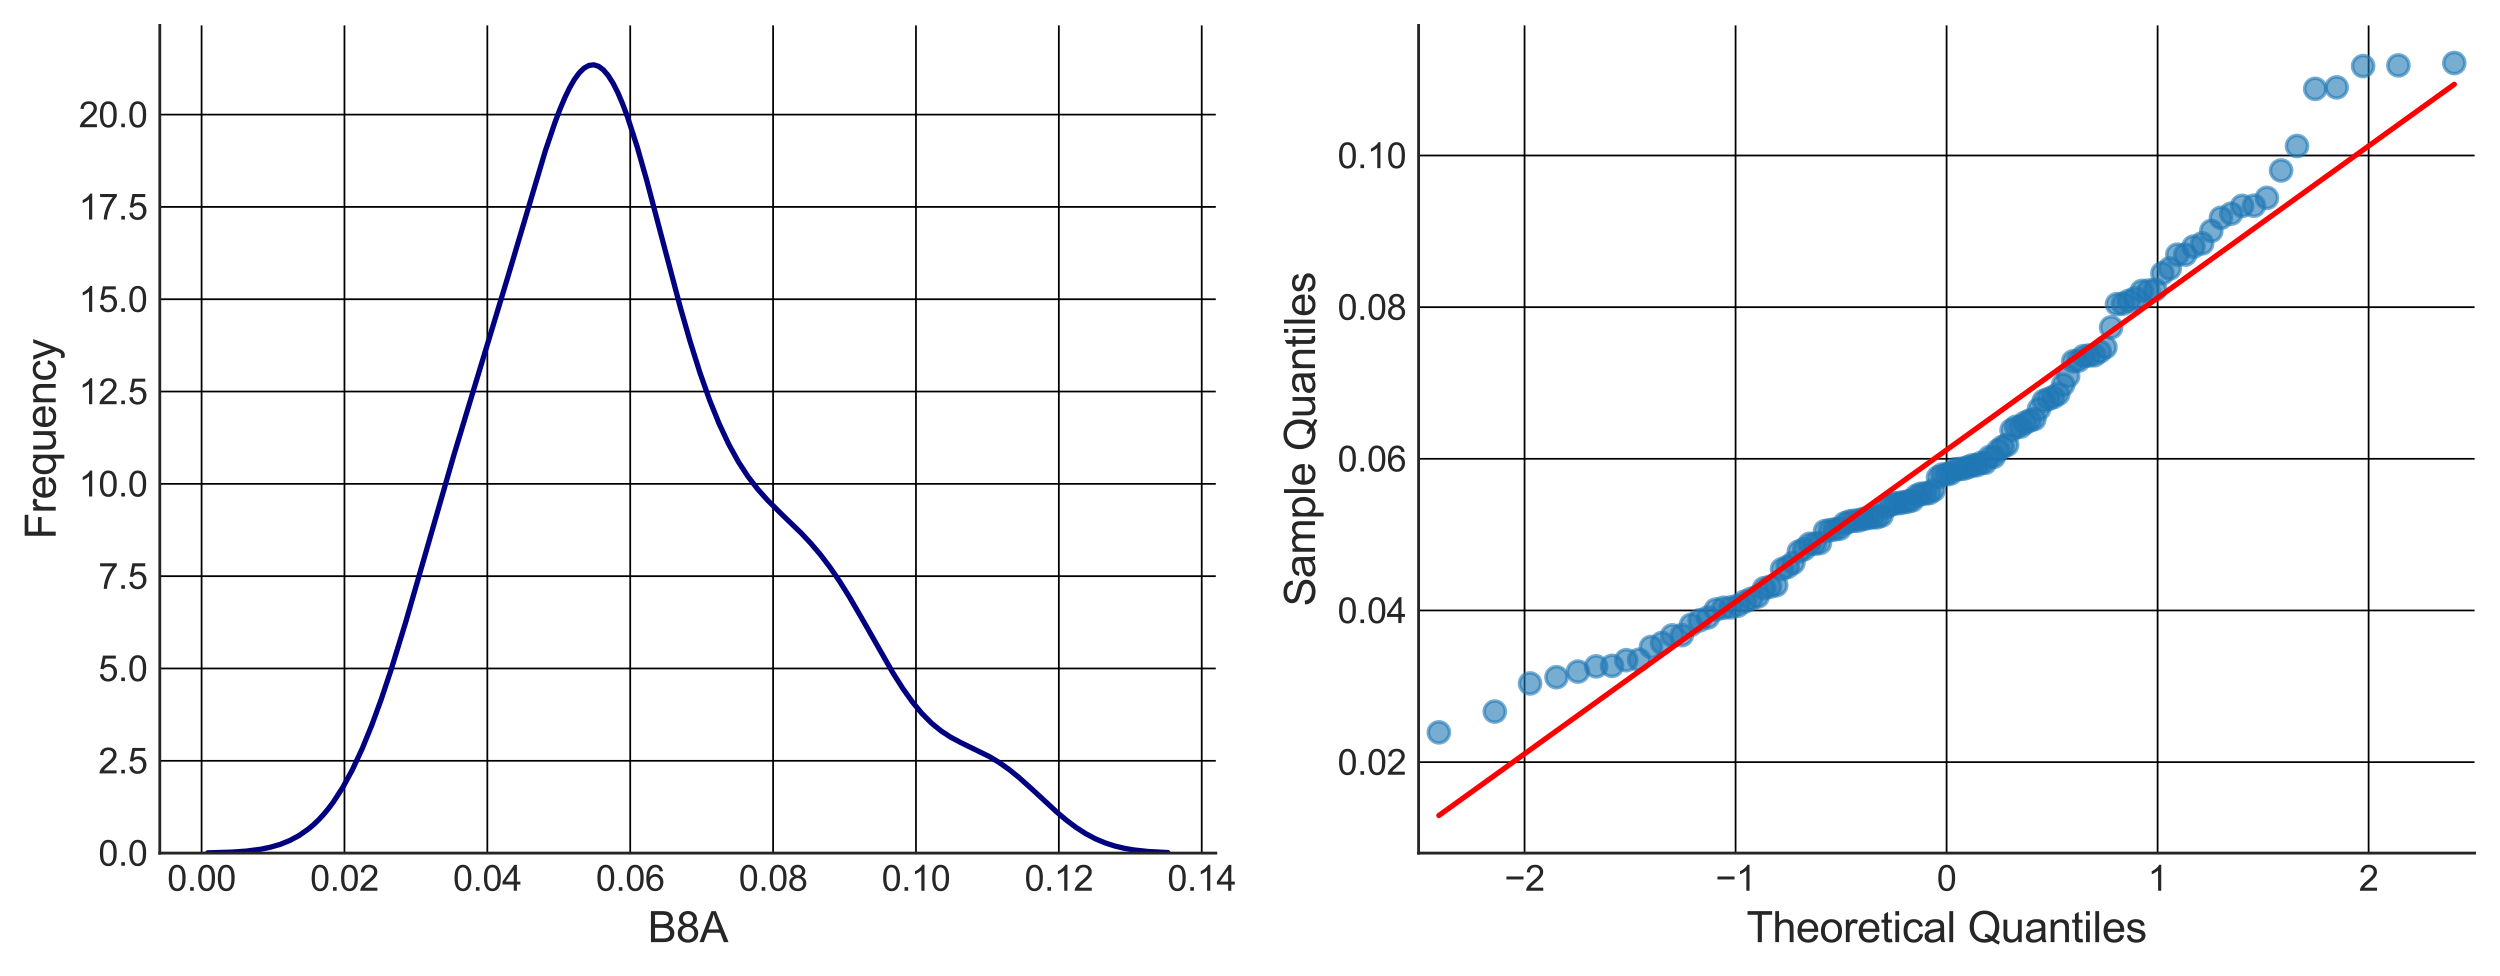 <?xml version="1.0" encoding="utf-8" standalone="no"?>
<!DOCTYPE svg PUBLIC "-//W3C//DTD SVG 1.1//EN"
  "http://www.w3.org/Graphics/SVG/1.1/DTD/svg11.dtd">
<svg xmlns:xlink="http://www.w3.org/1999/xlink" width="708.411pt" height="276.56pt" viewBox="0 0 708.411 276.56" xmlns="http://www.w3.org/2000/svg" version="1.1">
 <defs>
  <style type="text/css">*{stroke-linejoin: round; stroke-linecap: butt}</style>
 </defs>
 <g id="figure_1">
  <g id="patch_1">
   <path d="M -0 276.56 
L 708.411 276.56 
L 708.411 0 
L -0 0 
L -0 276.56 
z
" style="fill: none"/>
  </g>
  <g id="axes_1">
   <g id="patch_2">
    <path d="M 45.276 241.74 
L 344.512 241.74 
L 344.512 7.2 
L 45.276 7.2 
L 45.276 241.74 
z
" style="fill: none"/>
   </g>
   <g id="matplotlib.axis_1">
    <g id="xtick_1">
     <g id="line2d_1">
      <path d="M 57.121 241.74 
L 57.121 7.2 
" clip-path="url(#pdad38a37c0)" style="fill: none; stroke: #000000; stroke-width: 0.5; stroke-linecap: round"/>
     </g>
     <g id="line2d_2"/>
     <g id="text_1">
      <!-- 0.00 -->
      <g style="fill: #262626" transform="translate(47.39 252.398) scale(0.1 -0.1)">
       <defs>
        <path id="ArialMT-30" d="M 266 2259 
Q 266 3072 433 3567 
Q 600 4063 929 4331 
Q 1259 4600 1759 4600 
Q 2128 4600 2406 4451 
Q 2684 4303 2865 4023 
Q 3047 3744 3150 3342 
Q 3253 2941 3253 2259 
Q 3253 1453 3087 958 
Q 2922 463 2592 192 
Q 2263 -78 1759 -78 
Q 1097 -78 719 397 
Q 266 969 266 2259 
z
M 844 2259 
Q 844 1131 1108 757 
Q 1372 384 1759 384 
Q 2147 384 2411 759 
Q 2675 1134 2675 2259 
Q 2675 3391 2411 3762 
Q 2147 4134 1753 4134 
Q 1366 4134 1134 3806 
Q 844 3388 844 2259 
z
" transform="scale(0.016)"/>
        <path id="ArialMT-2e" d="M 581 0 
L 581 641 
L 1222 641 
L 1222 0 
L 581 0 
z
" transform="scale(0.016)"/>
       </defs>
       <use xlink:href="#ArialMT-30"/>
       <use xlink:href="#ArialMT-2e" transform="translate(55.615 0)"/>
       <use xlink:href="#ArialMT-30" transform="translate(83.398 0)"/>
       <use xlink:href="#ArialMT-30" transform="translate(139.014 0)"/>
      </g>
     </g>
    </g>
    <g id="xtick_2">
     <g id="line2d_3">
      <path d="M 97.607 241.74 
L 97.607 7.2 
" clip-path="url(#pdad38a37c0)" style="fill: none; stroke: #000000; stroke-width: 0.5; stroke-linecap: round"/>
     </g>
     <g id="line2d_4"/>
     <g id="text_2">
      <!-- 0.02 -->
      <g style="fill: #262626" transform="translate(87.877 252.398) scale(0.1 -0.1)">
       <defs>
        <path id="ArialMT-32" d="M 3222 541 
L 3222 0 
L 194 0 
Q 188 203 259 391 
Q 375 700 629 1000 
Q 884 1300 1366 1694 
Q 2113 2306 2375 2664 
Q 2638 3022 2638 3341 
Q 2638 3675 2398 3904 
Q 2159 4134 1775 4134 
Q 1369 4134 1125 3890 
Q 881 3647 878 3216 
L 300 3275 
Q 359 3922 746 4261 
Q 1134 4600 1788 4600 
Q 2447 4600 2831 4234 
Q 3216 3869 3216 3328 
Q 3216 3053 3103 2787 
Q 2991 2522 2730 2228 
Q 2469 1934 1863 1422 
Q 1356 997 1212 845 
Q 1069 694 975 541 
L 3222 541 
z
" transform="scale(0.016)"/>
       </defs>
       <use xlink:href="#ArialMT-30"/>
       <use xlink:href="#ArialMT-2e" transform="translate(55.615 0)"/>
       <use xlink:href="#ArialMT-30" transform="translate(83.398 0)"/>
       <use xlink:href="#ArialMT-32" transform="translate(139.014 0)"/>
      </g>
     </g>
    </g>
    <g id="xtick_3">
     <g id="line2d_5">
      <path d="M 138.094 241.74 
L 138.094 7.2 
" clip-path="url(#pdad38a37c0)" style="fill: none; stroke: #000000; stroke-width: 0.5; stroke-linecap: round"/>
     </g>
     <g id="line2d_6"/>
     <g id="text_3">
      <!-- 0.04 -->
      <g style="fill: #262626" transform="translate(128.363 252.398) scale(0.1 -0.1)">
       <defs>
        <path id="ArialMT-34" d="M 2069 0 
L 2069 1097 
L 81 1097 
L 81 1613 
L 2172 4581 
L 2631 4581 
L 2631 1613 
L 3250 1613 
L 3250 1097 
L 2631 1097 
L 2631 0 
L 2069 0 
z
M 2069 1613 
L 2069 3678 
L 634 1613 
L 2069 1613 
z
" transform="scale(0.016)"/>
       </defs>
       <use xlink:href="#ArialMT-30"/>
       <use xlink:href="#ArialMT-2e" transform="translate(55.615 0)"/>
       <use xlink:href="#ArialMT-30" transform="translate(83.398 0)"/>
       <use xlink:href="#ArialMT-34" transform="translate(139.014 0)"/>
      </g>
     </g>
    </g>
    <g id="xtick_4">
     <g id="line2d_7">
      <path d="M 178.581 241.74 
L 178.581 7.2 
" clip-path="url(#pdad38a37c0)" style="fill: none; stroke: #000000; stroke-width: 0.5; stroke-linecap: round"/>
     </g>
     <g id="line2d_8"/>
     <g id="text_4">
      <!-- 0.06 -->
      <g style="fill: #262626" transform="translate(168.85 252.398) scale(0.1 -0.1)">
       <defs>
        <path id="ArialMT-36" d="M 3184 3459 
L 2625 3416 
Q 2550 3747 2413 3897 
Q 2184 4138 1850 4138 
Q 1581 4138 1378 3988 
Q 1113 3794 959 3422 
Q 806 3050 800 2363 
Q 1003 2672 1297 2822 
Q 1591 2972 1913 2972 
Q 2475 2972 2870 2558 
Q 3266 2144 3266 1488 
Q 3266 1056 3080 686 
Q 2894 316 2569 119 
Q 2244 -78 1831 -78 
Q 1128 -78 684 439 
Q 241 956 241 2144 
Q 241 3472 731 4075 
Q 1159 4600 1884 4600 
Q 2425 4600 2770 4297 
Q 3116 3994 3184 3459 
z
M 888 1484 
Q 888 1194 1011 928 
Q 1134 663 1356 523 
Q 1578 384 1822 384 
Q 2178 384 2434 671 
Q 2691 959 2691 1453 
Q 2691 1928 2437 2201 
Q 2184 2475 1800 2475 
Q 1419 2475 1153 2201 
Q 888 1928 888 1484 
z
" transform="scale(0.016)"/>
       </defs>
       <use xlink:href="#ArialMT-30"/>
       <use xlink:href="#ArialMT-2e" transform="translate(55.615 0)"/>
       <use xlink:href="#ArialMT-30" transform="translate(83.398 0)"/>
       <use xlink:href="#ArialMT-36" transform="translate(139.014 0)"/>
      </g>
     </g>
    </g>
    <g id="xtick_5">
     <g id="line2d_9">
      <path d="M 219.067 241.74 
L 219.067 7.2 
" clip-path="url(#pdad38a37c0)" style="fill: none; stroke: #000000; stroke-width: 0.5; stroke-linecap: round"/>
     </g>
     <g id="line2d_10"/>
     <g id="text_5">
      <!-- 0.08 -->
      <g style="fill: #262626" transform="translate(209.337 252.398) scale(0.1 -0.1)">
       <defs>
        <path id="ArialMT-38" d="M 1131 2484 
Q 781 2613 612 2850 
Q 444 3088 444 3419 
Q 444 3919 803 4259 
Q 1163 4600 1759 4600 
Q 2359 4600 2725 4251 
Q 3091 3903 3091 3403 
Q 3091 3084 2923 2848 
Q 2756 2613 2416 2484 
Q 2838 2347 3058 2040 
Q 3278 1734 3278 1309 
Q 3278 722 2862 322 
Q 2447 -78 1769 -78 
Q 1091 -78 675 323 
Q 259 725 259 1325 
Q 259 1772 486 2073 
Q 713 2375 1131 2484 
z
M 1019 3438 
Q 1019 3113 1228 2906 
Q 1438 2700 1772 2700 
Q 2097 2700 2305 2904 
Q 2513 3109 2513 3406 
Q 2513 3716 2298 3927 
Q 2084 4138 1766 4138 
Q 1444 4138 1231 3931 
Q 1019 3725 1019 3438 
z
M 838 1322 
Q 838 1081 952 856 
Q 1066 631 1291 507 
Q 1516 384 1775 384 
Q 2178 384 2440 643 
Q 2703 903 2703 1303 
Q 2703 1709 2433 1975 
Q 2163 2241 1756 2241 
Q 1359 2241 1098 1978 
Q 838 1716 838 1322 
z
" transform="scale(0.016)"/>
       </defs>
       <use xlink:href="#ArialMT-30"/>
       <use xlink:href="#ArialMT-2e" transform="translate(55.615 0)"/>
       <use xlink:href="#ArialMT-30" transform="translate(83.398 0)"/>
       <use xlink:href="#ArialMT-38" transform="translate(139.014 0)"/>
      </g>
     </g>
    </g>
    <g id="xtick_6">
     <g id="line2d_11">
      <path d="M 259.554 241.74 
L 259.554 7.2 
" clip-path="url(#pdad38a37c0)" style="fill: none; stroke: #000000; stroke-width: 0.5; stroke-linecap: round"/>
     </g>
     <g id="line2d_12"/>
     <g id="text_6">
      <!-- 0.10 -->
      <g style="fill: #262626" transform="translate(249.823 252.398) scale(0.1 -0.1)">
       <defs>
        <path id="ArialMT-31" d="M 2384 0 
L 1822 0 
L 1822 3584 
Q 1619 3391 1289 3197 
Q 959 3003 697 2906 
L 697 3450 
Q 1169 3672 1522 3987 
Q 1875 4303 2022 4600 
L 2384 4600 
L 2384 0 
z
" transform="scale(0.016)"/>
       </defs>
       <use xlink:href="#ArialMT-30"/>
       <use xlink:href="#ArialMT-2e" transform="translate(55.615 0)"/>
       <use xlink:href="#ArialMT-31" transform="translate(83.398 0)"/>
       <use xlink:href="#ArialMT-30" transform="translate(139.014 0)"/>
      </g>
     </g>
    </g>
    <g id="xtick_7">
     <g id="line2d_13">
      <path d="M 300.04 241.74 
L 300.04 7.2 
" clip-path="url(#pdad38a37c0)" style="fill: none; stroke: #000000; stroke-width: 0.5; stroke-linecap: round"/>
     </g>
     <g id="line2d_14"/>
     <g id="text_7">
      <!-- 0.12 -->
      <g style="fill: #262626" transform="translate(290.31 252.398) scale(0.1 -0.1)">
       <use xlink:href="#ArialMT-30"/>
       <use xlink:href="#ArialMT-2e" transform="translate(55.615 0)"/>
       <use xlink:href="#ArialMT-31" transform="translate(83.398 0)"/>
       <use xlink:href="#ArialMT-32" transform="translate(139.014 0)"/>
      </g>
     </g>
    </g>
    <g id="xtick_8">
     <g id="line2d_15">
      <path d="M 340.527 241.74 
L 340.527 7.2 
" clip-path="url(#pdad38a37c0)" style="fill: none; stroke: #000000; stroke-width: 0.5; stroke-linecap: round"/>
     </g>
     <g id="line2d_16"/>
     <g id="text_8">
      <!-- 0.14 -->
      <g style="fill: #262626" transform="translate(330.797 252.398) scale(0.1 -0.1)">
       <use xlink:href="#ArialMT-30"/>
       <use xlink:href="#ArialMT-2e" transform="translate(55.615 0)"/>
       <use xlink:href="#ArialMT-31" transform="translate(83.398 0)"/>
       <use xlink:href="#ArialMT-34" transform="translate(139.014 0)"/>
      </g>
     </g>
    </g>
    <g id="text_9">
     <!-- B8A -->
     <g style="fill: #262626" transform="translate(183.553 266.975) scale(0.12 -0.12)">
      <defs>
       <path id="ArialMT-42" d="M 469 0 
L 469 4581 
L 2188 4581 
Q 2713 4581 3030 4442 
Q 3347 4303 3526 4014 
Q 3706 3725 3706 3409 
Q 3706 3116 3547 2856 
Q 3388 2597 3066 2438 
Q 3481 2316 3704 2022 
Q 3928 1728 3928 1328 
Q 3928 1006 3792 729 
Q 3656 453 3456 303 
Q 3256 153 2954 76 
Q 2653 0 2216 0 
L 469 0 
z
M 1075 2656 
L 2066 2656 
Q 2469 2656 2644 2709 
Q 2875 2778 2992 2937 
Q 3109 3097 3109 3338 
Q 3109 3566 3000 3739 
Q 2891 3913 2687 3977 
Q 2484 4041 1991 4041 
L 1075 4041 
L 1075 2656 
z
M 1075 541 
L 2216 541 
Q 2509 541 2628 563 
Q 2838 600 2978 687 
Q 3119 775 3209 942 
Q 3300 1109 3300 1328 
Q 3300 1584 3169 1773 
Q 3038 1963 2805 2039 
Q 2572 2116 2134 2116 
L 1075 2116 
L 1075 541 
z
" transform="scale(0.016)"/>
       <path id="ArialMT-41" d="M -9 0 
L 1750 4581 
L 2403 4581 
L 4278 0 
L 3588 0 
L 3053 1388 
L 1138 1388 
L 634 0 
L -9 0 
z
M 1313 1881 
L 2866 1881 
L 2388 3150 
Q 2169 3728 2063 4100 
Q 1975 3659 1816 3225 
L 1313 1881 
z
" transform="scale(0.016)"/>
      </defs>
      <use xlink:href="#ArialMT-42"/>
      <use xlink:href="#ArialMT-38" transform="translate(66.699 0)"/>
      <use xlink:href="#ArialMT-41" transform="translate(122.314 0)"/>
     </g>
    </g>
   </g>
   <g id="matplotlib.axis_2">
    <g id="ytick_1">
     <g id="line2d_17">
      <path d="M 45.276 241.74 
L 344.512 241.74 
" clip-path="url(#pdad38a37c0)" style="fill: none; stroke: #000000; stroke-width: 0.5; stroke-linecap: round"/>
     </g>
     <g id="line2d_18"/>
     <g id="text_10">
      <!-- 0.0 -->
      <g style="fill: #262626" transform="translate(27.876 245.319) scale(0.1 -0.1)">
       <use xlink:href="#ArialMT-30"/>
       <use xlink:href="#ArialMT-2e" transform="translate(55.615 0)"/>
       <use xlink:href="#ArialMT-30" transform="translate(83.398 0)"/>
      </g>
     </g>
    </g>
    <g id="ytick_2">
     <g id="line2d_19">
      <path d="M 45.276 215.582 
L 344.512 215.582 
" clip-path="url(#pdad38a37c0)" style="fill: none; stroke: #000000; stroke-width: 0.5; stroke-linecap: round"/>
     </g>
     <g id="line2d_20"/>
     <g id="text_11">
      <!-- 2.5 -->
      <g style="fill: #262626" transform="translate(27.876 219.161) scale(0.1 -0.1)">
       <defs>
        <path id="ArialMT-35" d="M 266 1200 
L 856 1250 
Q 922 819 1161 601 
Q 1400 384 1738 384 
Q 2144 384 2425 690 
Q 2706 997 2706 1503 
Q 2706 1984 2436 2262 
Q 2166 2541 1728 2541 
Q 1456 2541 1237 2417 
Q 1019 2294 894 2097 
L 366 2166 
L 809 4519 
L 3088 4519 
L 3088 3981 
L 1259 3981 
L 1013 2750 
Q 1425 3038 1878 3038 
Q 2478 3038 2890 2622 
Q 3303 2206 3303 1553 
Q 3303 931 2941 478 
Q 2500 -78 1738 -78 
Q 1113 -78 717 272 
Q 322 622 266 1200 
z
" transform="scale(0.016)"/>
       </defs>
       <use xlink:href="#ArialMT-32"/>
       <use xlink:href="#ArialMT-2e" transform="translate(55.615 0)"/>
       <use xlink:href="#ArialMT-35" transform="translate(83.398 0)"/>
      </g>
     </g>
    </g>
    <g id="ytick_3">
     <g id="line2d_21">
      <path d="M 45.276 189.424 
L 344.512 189.424 
" clip-path="url(#pdad38a37c0)" style="fill: none; stroke: #000000; stroke-width: 0.5; stroke-linecap: round"/>
     </g>
     <g id="line2d_22"/>
     <g id="text_12">
      <!-- 5.0 -->
      <g style="fill: #262626" transform="translate(27.876 193.002) scale(0.1 -0.1)">
       <use xlink:href="#ArialMT-35"/>
       <use xlink:href="#ArialMT-2e" transform="translate(55.615 0)"/>
       <use xlink:href="#ArialMT-30" transform="translate(83.398 0)"/>
      </g>
     </g>
    </g>
    <g id="ytick_4">
     <g id="line2d_23">
      <path d="M 45.276 163.265 
L 344.512 163.265 
" clip-path="url(#pdad38a37c0)" style="fill: none; stroke: #000000; stroke-width: 0.5; stroke-linecap: round"/>
     </g>
     <g id="line2d_24"/>
     <g id="text_13">
      <!-- 7.5 -->
      <g style="fill: #262626" transform="translate(27.876 166.844) scale(0.1 -0.1)">
       <defs>
        <path id="ArialMT-37" d="M 303 3981 
L 303 4522 
L 3269 4522 
L 3269 4084 
Q 2831 3619 2401 2847 
Q 1972 2075 1738 1259 
Q 1569 684 1522 0 
L 944 0 
Q 953 541 1156 1306 
Q 1359 2072 1739 2783 
Q 2119 3494 2547 3981 
L 303 3981 
z
" transform="scale(0.016)"/>
       </defs>
       <use xlink:href="#ArialMT-37"/>
       <use xlink:href="#ArialMT-2e" transform="translate(55.615 0)"/>
       <use xlink:href="#ArialMT-35" transform="translate(83.398 0)"/>
      </g>
     </g>
    </g>
    <g id="ytick_5">
     <g id="line2d_25">
      <path d="M 45.276 137.107 
L 344.512 137.107 
" clip-path="url(#pdad38a37c0)" style="fill: none; stroke: #000000; stroke-width: 0.5; stroke-linecap: round"/>
     </g>
     <g id="line2d_26"/>
     <g id="text_14">
      <!-- 10.0 -->
      <g style="fill: #262626" transform="translate(22.315 140.686) scale(0.1 -0.1)">
       <use xlink:href="#ArialMT-31"/>
       <use xlink:href="#ArialMT-30" transform="translate(55.615 0)"/>
       <use xlink:href="#ArialMT-2e" transform="translate(111.23 0)"/>
       <use xlink:href="#ArialMT-30" transform="translate(139.014 0)"/>
      </g>
     </g>
    </g>
    <g id="ytick_6">
     <g id="line2d_27">
      <path d="M 45.276 110.949 
L 344.512 110.949 
" clip-path="url(#pdad38a37c0)" style="fill: none; stroke: #000000; stroke-width: 0.5; stroke-linecap: round"/>
     </g>
     <g id="line2d_28"/>
     <g id="text_15">
      <!-- 12.5 -->
      <g style="fill: #262626" transform="translate(22.315 114.528) scale(0.1 -0.1)">
       <use xlink:href="#ArialMT-31"/>
       <use xlink:href="#ArialMT-32" transform="translate(55.615 0)"/>
       <use xlink:href="#ArialMT-2e" transform="translate(111.23 0)"/>
       <use xlink:href="#ArialMT-35" transform="translate(139.014 0)"/>
      </g>
     </g>
    </g>
    <g id="ytick_7">
     <g id="line2d_29">
      <path d="M 45.276 84.791 
L 344.512 84.791 
" clip-path="url(#pdad38a37c0)" style="fill: none; stroke: #000000; stroke-width: 0.5; stroke-linecap: round"/>
     </g>
     <g id="line2d_30"/>
     <g id="text_16">
      <!-- 15.0 -->
      <g style="fill: #262626" transform="translate(22.315 88.37) scale(0.1 -0.1)">
       <use xlink:href="#ArialMT-31"/>
       <use xlink:href="#ArialMT-35" transform="translate(55.615 0)"/>
       <use xlink:href="#ArialMT-2e" transform="translate(111.23 0)"/>
       <use xlink:href="#ArialMT-30" transform="translate(139.014 0)"/>
      </g>
     </g>
    </g>
    <g id="ytick_8">
     <g id="line2d_31">
      <path d="M 45.276 58.632 
L 344.512 58.632 
" clip-path="url(#pdad38a37c0)" style="fill: none; stroke: #000000; stroke-width: 0.5; stroke-linecap: round"/>
     </g>
     <g id="line2d_32"/>
     <g id="text_17">
      <!-- 17.5 -->
      <g style="fill: #262626" transform="translate(22.315 62.211) scale(0.1 -0.1)">
       <use xlink:href="#ArialMT-31"/>
       <use xlink:href="#ArialMT-37" transform="translate(55.615 0)"/>
       <use xlink:href="#ArialMT-2e" transform="translate(111.23 0)"/>
       <use xlink:href="#ArialMT-35" transform="translate(139.014 0)"/>
      </g>
     </g>
    </g>
    <g id="ytick_9">
     <g id="line2d_33">
      <path d="M 45.276 32.474 
L 344.512 32.474 
" clip-path="url(#pdad38a37c0)" style="fill: none; stroke: #000000; stroke-width: 0.5; stroke-linecap: round"/>
     </g>
     <g id="line2d_34"/>
     <g id="text_18">
      <!-- 20.0 -->
      <g style="fill: #262626" transform="translate(22.315 36.053) scale(0.1 -0.1)">
       <use xlink:href="#ArialMT-32"/>
       <use xlink:href="#ArialMT-30" transform="translate(55.615 0)"/>
       <use xlink:href="#ArialMT-2e" transform="translate(111.23 0)"/>
       <use xlink:href="#ArialMT-30" transform="translate(139.014 0)"/>
      </g>
     </g>
    </g>
    <g id="text_19">
     <!-- Frequency -->
     <g style="fill: #262626" transform="translate(15.789 152.815) rotate(-90) scale(0.12 -0.12)">
      <defs>
       <path id="ArialMT-46" d="M 525 0 
L 525 4581 
L 3616 4581 
L 3616 4041 
L 1131 4041 
L 1131 2622 
L 3281 2622 
L 3281 2081 
L 1131 2081 
L 1131 0 
L 525 0 
z
" transform="scale(0.016)"/>
       <path id="ArialMT-72" d="M 416 0 
L 416 3319 
L 922 3319 
L 922 2816 
Q 1116 3169 1280 3281 
Q 1444 3394 1641 3394 
Q 1925 3394 2219 3213 
L 2025 2691 
Q 1819 2813 1613 2813 
Q 1428 2813 1281 2702 
Q 1134 2591 1072 2394 
Q 978 2094 978 1738 
L 978 0 
L 416 0 
z
" transform="scale(0.016)"/>
       <path id="ArialMT-65" d="M 2694 1069 
L 3275 997 
Q 3138 488 2766 206 
Q 2394 -75 1816 -75 
Q 1088 -75 661 373 
Q 234 822 234 1631 
Q 234 2469 665 2931 
Q 1097 3394 1784 3394 
Q 2450 3394 2872 2941 
Q 3294 2488 3294 1666 
Q 3294 1616 3291 1516 
L 816 1516 
Q 847 969 1125 678 
Q 1403 388 1819 388 
Q 2128 388 2347 550 
Q 2566 713 2694 1069 
z
M 847 1978 
L 2700 1978 
Q 2663 2397 2488 2606 
Q 2219 2931 1791 2931 
Q 1403 2931 1139 2672 
Q 875 2413 847 1978 
z
" transform="scale(0.016)"/>
       <path id="ArialMT-71" d="M 2538 -1272 
L 2538 353 
Q 2406 169 2170 47 
Q 1934 -75 1669 -75 
Q 1078 -75 651 397 
Q 225 869 225 1691 
Q 225 2191 398 2587 
Q 572 2984 901 3189 
Q 1231 3394 1625 3394 
Q 2241 3394 2594 2875 
L 2594 3319 
L 3100 3319 
L 3100 -1272 
L 2538 -1272 
z
M 803 1669 
Q 803 1028 1072 708 
Q 1341 388 1716 388 
Q 2075 388 2334 692 
Q 2594 997 2594 1619 
Q 2594 2281 2320 2615 
Q 2047 2950 1678 2950 
Q 1313 2950 1058 2639 
Q 803 2328 803 1669 
z
" transform="scale(0.016)"/>
       <path id="ArialMT-75" d="M 2597 0 
L 2597 488 
Q 2209 -75 1544 -75 
Q 1250 -75 995 37 
Q 741 150 617 320 
Q 494 491 444 738 
Q 409 903 409 1263 
L 409 3319 
L 972 3319 
L 972 1478 
Q 972 1038 1006 884 
Q 1059 663 1231 536 
Q 1403 409 1656 409 
Q 1909 409 2131 539 
Q 2353 669 2445 892 
Q 2538 1116 2538 1541 
L 2538 3319 
L 3100 3319 
L 3100 0 
L 2597 0 
z
" transform="scale(0.016)"/>
       <path id="ArialMT-6e" d="M 422 0 
L 422 3319 
L 928 3319 
L 928 2847 
Q 1294 3394 1984 3394 
Q 2284 3394 2536 3286 
Q 2788 3178 2913 3003 
Q 3038 2828 3088 2588 
Q 3119 2431 3119 2041 
L 3119 0 
L 2556 0 
L 2556 2019 
Q 2556 2363 2490 2533 
Q 2425 2703 2258 2804 
Q 2091 2906 1866 2906 
Q 1506 2906 1245 2678 
Q 984 2450 984 1813 
L 984 0 
L 422 0 
z
" transform="scale(0.016)"/>
       <path id="ArialMT-63" d="M 2588 1216 
L 3141 1144 
Q 3050 572 2676 248 
Q 2303 -75 1759 -75 
Q 1078 -75 664 370 
Q 250 816 250 1647 
Q 250 2184 428 2587 
Q 606 2991 970 3192 
Q 1334 3394 1763 3394 
Q 2303 3394 2647 3120 
Q 2991 2847 3088 2344 
L 2541 2259 
Q 2463 2594 2264 2762 
Q 2066 2931 1784 2931 
Q 1359 2931 1093 2626 
Q 828 2322 828 1663 
Q 828 994 1084 691 
Q 1341 388 1753 388 
Q 2084 388 2306 591 
Q 2528 794 2588 1216 
z
" transform="scale(0.016)"/>
       <path id="ArialMT-79" d="M 397 -1278 
L 334 -750 
Q 519 -800 656 -800 
Q 844 -800 956 -737 
Q 1069 -675 1141 -563 
Q 1194 -478 1313 -144 
Q 1328 -97 1363 -6 
L 103 3319 
L 709 3319 
L 1400 1397 
Q 1534 1031 1641 628 
Q 1738 1016 1872 1384 
L 2581 3319 
L 3144 3319 
L 1881 -56 
Q 1678 -603 1566 -809 
Q 1416 -1088 1222 -1217 
Q 1028 -1347 759 -1347 
Q 597 -1347 397 -1278 
z
" transform="scale(0.016)"/>
      </defs>
      <use xlink:href="#ArialMT-46"/>
      <use xlink:href="#ArialMT-72" transform="translate(61.084 0)"/>
      <use xlink:href="#ArialMT-65" transform="translate(94.385 0)"/>
      <use xlink:href="#ArialMT-71" transform="translate(150 0)"/>
      <use xlink:href="#ArialMT-75" transform="translate(205.615 0)"/>
      <use xlink:href="#ArialMT-65" transform="translate(261.23 0)"/>
      <use xlink:href="#ArialMT-6e" transform="translate(316.846 0)"/>
      <use xlink:href="#ArialMT-63" transform="translate(372.461 0)"/>
      <use xlink:href="#ArialMT-79" transform="translate(422.461 0)"/>
     </g>
    </g>
   </g>
   <g id="line2d_35">
    <path d="M 58.878 241.666 
L 65.713 241.461 
L 69.814 241.167 
L 73.915 240.629 
L 76.649 240.063 
L 79.383 239.265 
L 82.117 238.168 
L 84.851 236.693 
L 87.585 234.757 
L 88.952 233.588 
L 90.319 232.271 
L 91.686 230.793 
L 93.053 229.146 
L 94.42 227.318 
L 97.154 223.09 
L 99.888 218.052 
L 102.622 212.177 
L 105.356 205.469 
L 108.09 197.973 
L 110.824 189.771 
L 114.925 176.417 
L 120.393 157.47 
L 128.595 129.013 
L 135.43 106.402 
L 143.632 79.37 
L 154.568 42.625 
L 157.302 34.567 
L 158.669 30.966 
L 160.036 27.723 
L 161.403 24.889 
L 162.77 22.515 
L 164.137 20.643 
L 165.504 19.31 
L 166.871 18.544 
L 168.238 18.365 
L 169.605 18.782 
L 170.972 19.796 
L 172.339 21.395 
L 173.706 23.559 
L 175.073 26.258 
L 176.44 29.455 
L 177.807 33.105 
L 180.541 41.557 
L 183.275 51.164 
L 187.376 66.711 
L 192.844 87.328 
L 195.578 96.84 
L 198.312 105.532 
L 201.046 113.292 
L 203.78 120.081 
L 206.514 125.92 
L 209.248 130.88 
L 211.982 135.068 
L 214.716 138.621 
L 217.45 141.693 
L 221.551 145.763 
L 227.019 151.05 
L 229.753 153.957 
L 232.487 157.183 
L 235.221 160.788 
L 237.955 164.789 
L 240.689 169.158 
L 244.79 176.228 
L 252.992 190.625 
L 255.726 194.946 
L 258.46 198.807 
L 261.194 202.13 
L 263.928 204.889 
L 266.662 207.116 
L 269.396 208.898 
L 272.13 210.363 
L 280.332 214.377 
L 283.066 216.024 
L 285.8 217.944 
L 288.534 220.135 
L 292.635 223.803 
L 299.47 230.125 
L 302.204 232.427 
L 304.938 234.478 
L 307.672 236.236 
L 310.406 237.688 
L 313.14 238.842 
L 315.874 239.727 
L 318.608 240.383 
L 321.342 240.852 
L 325.443 241.295 
L 330.911 241.581 
L 330.911 241.581 
" clip-path="url(#pdad38a37c0)" style="fill: none; stroke: #000080; stroke-width: 1.5; stroke-linecap: round"/>
   </g>
   <g id="patch_3">
    <path d="M 45.276 241.74 
L 45.276 7.2 
" style="fill: none; stroke: #262626; stroke-width: 0.8; stroke-linejoin: miter; stroke-linecap: square"/>
   </g>
   <g id="patch_4">
    <path d="M 45.276 241.74 
L 344.512 241.74 
" style="fill: none; stroke: #262626; stroke-width: 0.8; stroke-linejoin: miter; stroke-linecap: square"/>
   </g>
  </g>
  <g id="axes_2">
   <g id="patch_5">
    <path d="M 401.974 241.74 
L 701.211 241.74 
L 701.211 7.2 
L 401.974 7.2 
L 401.974 241.74 
z
" style="fill: none"/>
   </g>
   <g id="matplotlib.axis_3">
    <g id="xtick_9">
     <g id="line2d_36">
      <path d="M 432.004 241.74 
L 432.004 7.2 
" clip-path="url(#p28d2c72caa)" style="fill: none; stroke: #000000; stroke-width: 0.5; stroke-linecap: round"/>
     </g>
     <g id="line2d_37"/>
     <g id="text_20">
      <!-- −2 -->
      <g style="fill: #262626" transform="translate(426.304 252.398) scale(0.1 -0.1)">
       <defs>
        <path id="ArialMT-2212" d="M 3381 1997 
L 356 1997 
L 356 2522 
L 3381 2522 
L 3381 1997 
z
" transform="scale(0.016)"/>
       </defs>
       <use xlink:href="#ArialMT-2212"/>
       <use xlink:href="#ArialMT-32" transform="translate(58.398 0)"/>
      </g>
     </g>
    </g>
    <g id="xtick_10">
     <g id="line2d_38">
      <path d="M 491.799 241.74 
L 491.799 7.2 
" clip-path="url(#p28d2c72caa)" style="fill: none; stroke: #000000; stroke-width: 0.5; stroke-linecap: round"/>
     </g>
     <g id="line2d_39"/>
     <g id="text_21">
      <!-- −1 -->
      <g style="fill: #262626" transform="translate(486.098 252.398) scale(0.1 -0.1)">
       <use xlink:href="#ArialMT-2212"/>
       <use xlink:href="#ArialMT-31" transform="translate(58.398 0)"/>
      </g>
     </g>
    </g>
    <g id="xtick_11">
     <g id="line2d_40">
      <path d="M 551.593 241.74 
L 551.593 7.2 
" clip-path="url(#p28d2c72caa)" style="fill: none; stroke: #000000; stroke-width: 0.5; stroke-linecap: round"/>
     </g>
     <g id="line2d_41"/>
     <g id="text_22">
      <!-- 0 -->
      <g style="fill: #262626" transform="translate(548.812 252.398) scale(0.1 -0.1)">
       <use xlink:href="#ArialMT-30"/>
      </g>
     </g>
    </g>
    <g id="xtick_12">
     <g id="line2d_42">
      <path d="M 611.387 241.74 
L 611.387 7.2 
" clip-path="url(#p28d2c72caa)" style="fill: none; stroke: #000000; stroke-width: 0.5; stroke-linecap: round"/>
     </g>
     <g id="line2d_43"/>
     <g id="text_23">
      <!-- 1 -->
      <g style="fill: #262626" transform="translate(608.606 252.398) scale(0.1 -0.1)">
       <use xlink:href="#ArialMT-31"/>
      </g>
     </g>
    </g>
    <g id="xtick_13">
     <g id="line2d_44">
      <path d="M 671.181 241.74 
L 671.181 7.2 
" clip-path="url(#p28d2c72caa)" style="fill: none; stroke: #000000; stroke-width: 0.5; stroke-linecap: round"/>
     </g>
     <g id="line2d_45"/>
     <g id="text_24">
      <!-- 2 -->
      <g style="fill: #262626" transform="translate(668.401 252.398) scale(0.1 -0.1)">
       <use xlink:href="#ArialMT-32"/>
      </g>
     </g>
    </g>
    <g id="text_25">
     <!-- Theoretical Quantiles -->
     <g style="fill: #262626" transform="translate(494.901 266.975) scale(0.12 -0.12)">
      <defs>
       <path id="ArialMT-54" d="M 1659 0 
L 1659 4041 
L 150 4041 
L 150 4581 
L 3781 4581 
L 3781 4041 
L 2266 4041 
L 2266 0 
L 1659 0 
z
" transform="scale(0.016)"/>
       <path id="ArialMT-68" d="M 422 0 
L 422 4581 
L 984 4581 
L 984 2938 
Q 1378 3394 1978 3394 
Q 2347 3394 2619 3248 
Q 2891 3103 3008 2847 
Q 3125 2591 3125 2103 
L 3125 0 
L 2563 0 
L 2563 2103 
Q 2563 2525 2380 2717 
Q 2197 2909 1863 2909 
Q 1613 2909 1392 2779 
Q 1172 2650 1078 2428 
Q 984 2206 984 1816 
L 984 0 
L 422 0 
z
" transform="scale(0.016)"/>
       <path id="ArialMT-6f" d="M 213 1659 
Q 213 2581 725 3025 
Q 1153 3394 1769 3394 
Q 2453 3394 2887 2945 
Q 3322 2497 3322 1706 
Q 3322 1066 3130 698 
Q 2938 331 2570 128 
Q 2203 -75 1769 -75 
Q 1072 -75 642 372 
Q 213 819 213 1659 
z
M 791 1659 
Q 791 1022 1069 705 
Q 1347 388 1769 388 
Q 2188 388 2466 706 
Q 2744 1025 2744 1678 
Q 2744 2294 2464 2611 
Q 2184 2928 1769 2928 
Q 1347 2928 1069 2612 
Q 791 2297 791 1659 
z
" transform="scale(0.016)"/>
       <path id="ArialMT-74" d="M 1650 503 
L 1731 6 
Q 1494 -44 1306 -44 
Q 1000 -44 831 53 
Q 663 150 594 308 
Q 525 466 525 972 
L 525 2881 
L 113 2881 
L 113 3319 
L 525 3319 
L 525 4141 
L 1084 4478 
L 1084 3319 
L 1650 3319 
L 1650 2881 
L 1084 2881 
L 1084 941 
Q 1084 700 1114 631 
Q 1144 563 1211 522 
Q 1278 481 1403 481 
Q 1497 481 1650 503 
z
" transform="scale(0.016)"/>
       <path id="ArialMT-69" d="M 425 3934 
L 425 4581 
L 988 4581 
L 988 3934 
L 425 3934 
z
M 425 0 
L 425 3319 
L 988 3319 
L 988 0 
L 425 0 
z
" transform="scale(0.016)"/>
       <path id="ArialMT-61" d="M 2588 409 
Q 2275 144 1986 34 
Q 1697 -75 1366 -75 
Q 819 -75 525 192 
Q 231 459 231 875 
Q 231 1119 342 1320 
Q 453 1522 633 1644 
Q 813 1766 1038 1828 
Q 1203 1872 1538 1913 
Q 2219 1994 2541 2106 
Q 2544 2222 2544 2253 
Q 2544 2597 2384 2738 
Q 2169 2928 1744 2928 
Q 1347 2928 1158 2789 
Q 969 2650 878 2297 
L 328 2372 
Q 403 2725 575 2942 
Q 747 3159 1072 3276 
Q 1397 3394 1825 3394 
Q 2250 3394 2515 3294 
Q 2781 3194 2906 3042 
Q 3031 2891 3081 2659 
Q 3109 2516 3109 2141 
L 3109 1391 
Q 3109 606 3145 398 
Q 3181 191 3288 0 
L 2700 0 
Q 2613 175 2588 409 
z
M 2541 1666 
Q 2234 1541 1622 1453 
Q 1275 1403 1131 1340 
Q 988 1278 909 1158 
Q 831 1038 831 891 
Q 831 666 1001 516 
Q 1172 366 1500 366 
Q 1825 366 2078 508 
Q 2331 650 2450 897 
Q 2541 1088 2541 1459 
L 2541 1666 
z
" transform="scale(0.016)"/>
       <path id="ArialMT-6c" d="M 409 0 
L 409 4581 
L 972 4581 
L 972 0 
L 409 0 
z
" transform="scale(0.016)"/>
       <path id="ArialMT-20" transform="scale(0.016)"/>
       <path id="ArialMT-51" d="M 3966 491 
Q 4388 200 4744 66 
L 4566 -356 
Q 4072 -178 3581 206 
Q 3072 -78 2456 -78 
Q 1834 -78 1328 222 
Q 822 522 548 1065 
Q 275 1609 275 2291 
Q 275 2969 550 3525 
Q 825 4081 1333 4372 
Q 1841 4663 2469 4663 
Q 3103 4663 3612 4361 
Q 4122 4059 4389 3517 
Q 4656 2975 4656 2294 
Q 4656 1728 4484 1276 
Q 4313 825 3966 491 
z
M 2631 1266 
Q 3156 1119 3497 828 
Q 4031 1316 4031 2294 
Q 4031 2850 3842 3265 
Q 3653 3681 3289 3911 
Q 2925 4141 2472 4141 
Q 1794 4141 1347 3677 
Q 900 3213 900 2291 
Q 900 1397 1342 919 
Q 1784 441 2472 441 
Q 2797 441 3084 563 
Q 2800 747 2484 825 
L 2631 1266 
z
" transform="scale(0.016)"/>
       <path id="ArialMT-73" d="M 197 991 
L 753 1078 
Q 800 744 1014 566 
Q 1228 388 1613 388 
Q 2000 388 2187 545 
Q 2375 703 2375 916 
Q 2375 1106 2209 1216 
Q 2094 1291 1634 1406 
Q 1016 1563 777 1677 
Q 538 1791 414 1992 
Q 291 2194 291 2438 
Q 291 2659 392 2848 
Q 494 3038 669 3163 
Q 800 3259 1026 3326 
Q 1253 3394 1513 3394 
Q 1903 3394 2198 3281 
Q 2494 3169 2634 2976 
Q 2775 2784 2828 2463 
L 2278 2388 
Q 2241 2644 2061 2787 
Q 1881 2931 1553 2931 
Q 1166 2931 1000 2803 
Q 834 2675 834 2503 
Q 834 2394 903 2306 
Q 972 2216 1119 2156 
Q 1203 2125 1616 2013 
Q 2213 1853 2448 1751 
Q 2684 1650 2818 1456 
Q 2953 1263 2953 975 
Q 2953 694 2789 445 
Q 2625 197 2315 61 
Q 2006 -75 1616 -75 
Q 969 -75 630 194 
Q 291 463 197 991 
z
" transform="scale(0.016)"/>
      </defs>
      <use xlink:href="#ArialMT-54"/>
      <use xlink:href="#ArialMT-68" transform="translate(61.084 0)"/>
      <use xlink:href="#ArialMT-65" transform="translate(116.699 0)"/>
      <use xlink:href="#ArialMT-6f" transform="translate(172.314 0)"/>
      <use xlink:href="#ArialMT-72" transform="translate(227.93 0)"/>
      <use xlink:href="#ArialMT-65" transform="translate(261.23 0)"/>
      <use xlink:href="#ArialMT-74" transform="translate(316.846 0)"/>
      <use xlink:href="#ArialMT-69" transform="translate(344.629 0)"/>
      <use xlink:href="#ArialMT-63" transform="translate(366.846 0)"/>
      <use xlink:href="#ArialMT-61" transform="translate(416.846 0)"/>
      <use xlink:href="#ArialMT-6c" transform="translate(472.461 0)"/>
      <use xlink:href="#ArialMT-20" transform="translate(494.678 0)"/>
      <use xlink:href="#ArialMT-51" transform="translate(522.461 0)"/>
      <use xlink:href="#ArialMT-75" transform="translate(600.244 0)"/>
      <use xlink:href="#ArialMT-61" transform="translate(655.859 0)"/>
      <use xlink:href="#ArialMT-6e" transform="translate(711.475 0)"/>
      <use xlink:href="#ArialMT-74" transform="translate(767.09 0)"/>
      <use xlink:href="#ArialMT-69" transform="translate(794.873 0)"/>
      <use xlink:href="#ArialMT-6c" transform="translate(817.09 0)"/>
      <use xlink:href="#ArialMT-65" transform="translate(839.307 0)"/>
      <use xlink:href="#ArialMT-73" transform="translate(894.922 0)"/>
     </g>
    </g>
   </g>
   <g id="matplotlib.axis_4">
    <g id="ytick_10">
     <g id="line2d_46">
      <path d="M 401.974 215.959 
L 701.211 215.959 
" clip-path="url(#p28d2c72caa)" style="fill: none; stroke: #000000; stroke-width: 0.5; stroke-linecap: round"/>
     </g>
     <g id="line2d_47"/>
     <g id="text_26">
      <!-- 0.02 -->
      <g style="fill: #262626" transform="translate(379.014 219.538) scale(0.1 -0.1)">
       <use xlink:href="#ArialMT-30"/>
       <use xlink:href="#ArialMT-2e" transform="translate(55.615 0)"/>
       <use xlink:href="#ArialMT-30" transform="translate(83.398 0)"/>
       <use xlink:href="#ArialMT-32" transform="translate(139.014 0)"/>
      </g>
     </g>
    </g>
    <g id="ytick_11">
     <g id="line2d_48">
      <path d="M 401.974 172.985 
L 701.211 172.985 
" clip-path="url(#p28d2c72caa)" style="fill: none; stroke: #000000; stroke-width: 0.5; stroke-linecap: round"/>
     </g>
     <g id="line2d_49"/>
     <g id="text_27">
      <!-- 0.04 -->
      <g style="fill: #262626" transform="translate(379.014 176.564) scale(0.1 -0.1)">
       <use xlink:href="#ArialMT-30"/>
       <use xlink:href="#ArialMT-2e" transform="translate(55.615 0)"/>
       <use xlink:href="#ArialMT-30" transform="translate(83.398 0)"/>
       <use xlink:href="#ArialMT-34" transform="translate(139.014 0)"/>
      </g>
     </g>
    </g>
    <g id="ytick_12">
     <g id="line2d_50">
      <path d="M 401.974 130.01 
L 701.211 130.01 
" clip-path="url(#p28d2c72caa)" style="fill: none; stroke: #000000; stroke-width: 0.5; stroke-linecap: round"/>
     </g>
     <g id="line2d_51"/>
     <g id="text_28">
      <!-- 0.06 -->
      <g style="fill: #262626" transform="translate(379.014 133.589) scale(0.1 -0.1)">
       <use xlink:href="#ArialMT-30"/>
       <use xlink:href="#ArialMT-2e" transform="translate(55.615 0)"/>
       <use xlink:href="#ArialMT-30" transform="translate(83.398 0)"/>
       <use xlink:href="#ArialMT-36" transform="translate(139.014 0)"/>
      </g>
     </g>
    </g>
    <g id="ytick_13">
     <g id="line2d_52">
      <path d="M 401.974 87.036 
L 701.211 87.036 
" clip-path="url(#p28d2c72caa)" style="fill: none; stroke: #000000; stroke-width: 0.5; stroke-linecap: round"/>
     </g>
     <g id="line2d_53"/>
     <g id="text_29">
      <!-- 0.08 -->
      <g style="fill: #262626" transform="translate(379.014 90.615) scale(0.1 -0.1)">
       <use xlink:href="#ArialMT-30"/>
       <use xlink:href="#ArialMT-2e" transform="translate(55.615 0)"/>
       <use xlink:href="#ArialMT-30" transform="translate(83.398 0)"/>
       <use xlink:href="#ArialMT-38" transform="translate(139.014 0)"/>
      </g>
     </g>
    </g>
    <g id="ytick_14">
     <g id="line2d_54">
      <path d="M 401.974 44.061 
L 701.211 44.061 
" clip-path="url(#p28d2c72caa)" style="fill: none; stroke: #000000; stroke-width: 0.5; stroke-linecap: round"/>
     </g>
     <g id="line2d_55"/>
     <g id="text_30">
      <!-- 0.10 -->
      <g style="fill: #262626" transform="translate(379.014 47.64) scale(0.1 -0.1)">
       <use xlink:href="#ArialMT-30"/>
       <use xlink:href="#ArialMT-2e" transform="translate(55.615 0)"/>
       <use xlink:href="#ArialMT-31" transform="translate(83.398 0)"/>
       <use xlink:href="#ArialMT-30" transform="translate(139.014 0)"/>
      </g>
     </g>
    </g>
    <g id="text_31">
     <!-- Sample Quantiles -->
     <g style="fill: #262626" transform="translate(372.628 171.826) rotate(-90) scale(0.12 -0.12)">
      <defs>
       <path id="ArialMT-53" d="M 288 1472 
L 859 1522 
Q 900 1178 1048 958 
Q 1197 738 1509 602 
Q 1822 466 2213 466 
Q 2559 466 2825 569 
Q 3091 672 3220 851 
Q 3350 1031 3350 1244 
Q 3350 1459 3225 1620 
Q 3100 1781 2813 1891 
Q 2628 1963 1997 2114 
Q 1366 2266 1113 2400 
Q 784 2572 623 2826 
Q 463 3081 463 3397 
Q 463 3744 659 4045 
Q 856 4347 1234 4503 
Q 1613 4659 2075 4659 
Q 2584 4659 2973 4495 
Q 3363 4331 3572 4012 
Q 3781 3694 3797 3291 
L 3216 3247 
Q 3169 3681 2898 3903 
Q 2628 4125 2100 4125 
Q 1550 4125 1298 3923 
Q 1047 3722 1047 3438 
Q 1047 3191 1225 3031 
Q 1400 2872 2139 2705 
Q 2878 2538 3153 2413 
Q 3553 2228 3743 1945 
Q 3934 1663 3934 1294 
Q 3934 928 3725 604 
Q 3516 281 3123 101 
Q 2731 -78 2241 -78 
Q 1619 -78 1198 103 
Q 778 284 539 648 
Q 300 1013 288 1472 
z
" transform="scale(0.016)"/>
       <path id="ArialMT-6d" d="M 422 0 
L 422 3319 
L 925 3319 
L 925 2853 
Q 1081 3097 1340 3245 
Q 1600 3394 1931 3394 
Q 2300 3394 2536 3241 
Q 2772 3088 2869 2813 
Q 3263 3394 3894 3394 
Q 4388 3394 4653 3120 
Q 4919 2847 4919 2278 
L 4919 0 
L 4359 0 
L 4359 2091 
Q 4359 2428 4304 2576 
Q 4250 2725 4106 2815 
Q 3963 2906 3769 2906 
Q 3419 2906 3187 2673 
Q 2956 2441 2956 1928 
L 2956 0 
L 2394 0 
L 2394 2156 
Q 2394 2531 2256 2718 
Q 2119 2906 1806 2906 
Q 1569 2906 1367 2781 
Q 1166 2656 1075 2415 
Q 984 2175 984 1722 
L 984 0 
L 422 0 
z
" transform="scale(0.016)"/>
       <path id="ArialMT-70" d="M 422 -1272 
L 422 3319 
L 934 3319 
L 934 2888 
Q 1116 3141 1344 3267 
Q 1572 3394 1897 3394 
Q 2322 3394 2647 3175 
Q 2972 2956 3137 2557 
Q 3303 2159 3303 1684 
Q 3303 1175 3120 767 
Q 2938 359 2589 142 
Q 2241 -75 1856 -75 
Q 1575 -75 1351 44 
Q 1128 163 984 344 
L 984 -1272 
L 422 -1272 
z
M 931 1641 
Q 931 1000 1190 694 
Q 1450 388 1819 388 
Q 2194 388 2461 705 
Q 2728 1022 2728 1688 
Q 2728 2322 2467 2637 
Q 2206 2953 1844 2953 
Q 1484 2953 1207 2617 
Q 931 2281 931 1641 
z
" transform="scale(0.016)"/>
      </defs>
      <use xlink:href="#ArialMT-53"/>
      <use xlink:href="#ArialMT-61" transform="translate(66.699 0)"/>
      <use xlink:href="#ArialMT-6d" transform="translate(122.314 0)"/>
      <use xlink:href="#ArialMT-70" transform="translate(205.615 0)"/>
      <use xlink:href="#ArialMT-6c" transform="translate(261.23 0)"/>
      <use xlink:href="#ArialMT-65" transform="translate(283.447 0)"/>
      <use xlink:href="#ArialMT-20" transform="translate(339.062 0)"/>
      <use xlink:href="#ArialMT-51" transform="translate(366.846 0)"/>
      <use xlink:href="#ArialMT-75" transform="translate(444.629 0)"/>
      <use xlink:href="#ArialMT-61" transform="translate(500.244 0)"/>
      <use xlink:href="#ArialMT-6e" transform="translate(555.859 0)"/>
      <use xlink:href="#ArialMT-74" transform="translate(611.475 0)"/>
      <use xlink:href="#ArialMT-69" transform="translate(639.258 0)"/>
      <use xlink:href="#ArialMT-6c" transform="translate(661.475 0)"/>
      <use xlink:href="#ArialMT-65" transform="translate(683.691 0)"/>
      <use xlink:href="#ArialMT-73" transform="translate(739.307 0)"/>
     </g>
    </g>
   </g>
   <g id="line2d_56">
    <defs>
     <path id="mf9e63a711f" d="M 0 3 
C 0.796 3 1.559 2.684 2.121 2.121 
C 2.684 1.559 3 0.796 3 0 
C 3 -0.796 2.684 -1.559 2.121 -2.121 
C 1.559 -2.684 0.796 -3 0 -3 
C -0.796 -3 -1.559 -2.684 -2.121 -2.121 
C -2.684 -1.559 -3 -0.796 -3 0 
C -3 0.796 -2.684 1.559 -2.121 2.121 
C -1.559 2.684 -0.796 3 0 3 
z
" style="stroke: #1f77b4; stroke-opacity: 0.6"/>
    </defs>
    <g clip-path="url(#p28d2c72caa)">
     <use xlink:href="#mf9e63a711f" x="407.729" y="207.527" style="fill: #1f77b4; fill-opacity: 0.6; stroke: #1f77b4; stroke-opacity: 0.6"/>
     <use xlink:href="#mf9e63a711f" x="423.562" y="201.635" style="fill: #1f77b4; fill-opacity: 0.6; stroke: #1f77b4; stroke-opacity: 0.6"/>
     <use xlink:href="#mf9e63a711f" x="433.562" y="193.659" style="fill: #1f77b4; fill-opacity: 0.6; stroke: #1f77b4; stroke-opacity: 0.6"/>
     <use xlink:href="#mf9e63a711f" x="441.057" y="191.898" style="fill: #1f77b4; fill-opacity: 0.6; stroke: #1f77b4; stroke-opacity: 0.6"/>
     <use xlink:href="#mf9e63a711f" x="447.135" y="190.306" style="fill: #1f77b4; fill-opacity: 0.6; stroke: #1f77b4; stroke-opacity: 0.6"/>
     <use xlink:href="#mf9e63a711f" x="452.293" y="188.83" style="fill: #1f77b4; fill-opacity: 0.6; stroke: #1f77b4; stroke-opacity: 0.6"/>
     <use xlink:href="#mf9e63a711f" x="456.802" y="188.684" style="fill: #1f77b4; fill-opacity: 0.6; stroke: #1f77b4; stroke-opacity: 0.6"/>
     <use xlink:href="#mf9e63a711f" x="460.829" y="187.071" style="fill: #1f77b4; fill-opacity: 0.6; stroke: #1f77b4; stroke-opacity: 0.6"/>
     <use xlink:href="#mf9e63a711f" x="464.482" y="186.94" style="fill: #1f77b4; fill-opacity: 0.6; stroke: #1f77b4; stroke-opacity: 0.6"/>
     <use xlink:href="#mf9e63a711f" x="467.836" y="183.335" style="fill: #1f77b4; fill-opacity: 0.6; stroke: #1f77b4; stroke-opacity: 0.6"/>
     <use xlink:href="#mf9e63a711f" x="470.946" y="182.195" style="fill: #1f77b4; fill-opacity: 0.6; stroke: #1f77b4; stroke-opacity: 0.6"/>
     <use xlink:href="#mf9e63a711f" x="473.851" y="180.046" style="fill: #1f77b4; fill-opacity: 0.6; stroke: #1f77b4; stroke-opacity: 0.6"/>
     <use xlink:href="#mf9e63a711f" x="476.584" y="179.974" style="fill: #1f77b4; fill-opacity: 0.6; stroke: #1f77b4; stroke-opacity: 0.6"/>
     <use xlink:href="#mf9e63a711f" x="479.168" y="177.057" style="fill: #1f77b4; fill-opacity: 0.6; stroke: #1f77b4; stroke-opacity: 0.6"/>
     <use xlink:href="#mf9e63a711f" x="481.624" y="175.778" style="fill: #1f77b4; fill-opacity: 0.6; stroke: #1f77b4; stroke-opacity: 0.6"/>
     <use xlink:href="#mf9e63a711f" x="483.967" y="174.963" style="fill: #1f77b4; fill-opacity: 0.6; stroke: #1f77b4; stroke-opacity: 0.6"/>
     <use xlink:href="#mf9e63a711f" x="486.21" y="172.723" style="fill: #1f77b4; fill-opacity: 0.6; stroke: #1f77b4; stroke-opacity: 0.6"/>
     <use xlink:href="#mf9e63a711f" x="488.365" y="172.231" style="fill: #1f77b4; fill-opacity: 0.6; stroke: #1f77b4; stroke-opacity: 0.6"/>
     <use xlink:href="#mf9e63a711f" x="490.441" y="172.119" style="fill: #1f77b4; fill-opacity: 0.6; stroke: #1f77b4; stroke-opacity: 0.6"/>
     <use xlink:href="#mf9e63a711f" x="492.446" y="171.632" style="fill: #1f77b4; fill-opacity: 0.6; stroke: #1f77b4; stroke-opacity: 0.6"/>
     <use xlink:href="#mf9e63a711f" x="494.387" y="170.472" style="fill: #1f77b4; fill-opacity: 0.6; stroke: #1f77b4; stroke-opacity: 0.6"/>
     <use xlink:href="#mf9e63a711f" x="496.268" y="169.655" style="fill: #1f77b4; fill-opacity: 0.6; stroke: #1f77b4; stroke-opacity: 0.6"/>
     <use xlink:href="#mf9e63a711f" x="498.097" y="169.016" style="fill: #1f77b4; fill-opacity: 0.6; stroke: #1f77b4; stroke-opacity: 0.6"/>
     <use xlink:href="#mf9e63a711f" x="499.877" y="166.693" style="fill: #1f77b4; fill-opacity: 0.6; stroke: #1f77b4; stroke-opacity: 0.6"/>
     <use xlink:href="#mf9e63a711f" x="501.612" y="166.233" style="fill: #1f77b4; fill-opacity: 0.6; stroke: #1f77b4; stroke-opacity: 0.6"/>
     <use xlink:href="#mf9e63a711f" x="503.306" y="165.828" style="fill: #1f77b4; fill-opacity: 0.6; stroke: #1f77b4; stroke-opacity: 0.6"/>
     <use xlink:href="#mf9e63a711f" x="504.963" y="161.282" style="fill: #1f77b4; fill-opacity: 0.6; stroke: #1f77b4; stroke-opacity: 0.6"/>
     <use xlink:href="#mf9e63a711f" x="506.584" y="160.606" style="fill: #1f77b4; fill-opacity: 0.6; stroke: #1f77b4; stroke-opacity: 0.6"/>
     <use xlink:href="#mf9e63a711f" x="508.173" y="159.486" style="fill: #1f77b4; fill-opacity: 0.6; stroke: #1f77b4; stroke-opacity: 0.6"/>
     <use xlink:href="#mf9e63a711f" x="509.731" y="156.285" style="fill: #1f77b4; fill-opacity: 0.6; stroke: #1f77b4; stroke-opacity: 0.6"/>
     <use xlink:href="#mf9e63a711f" x="511.262" y="155.602" style="fill: #1f77b4; fill-opacity: 0.6; stroke: #1f77b4; stroke-opacity: 0.6"/>
     <use xlink:href="#mf9e63a711f" x="512.767" y="154.101" style="fill: #1f77b4; fill-opacity: 0.6; stroke: #1f77b4; stroke-opacity: 0.6"/>
     <use xlink:href="#mf9e63a711f" x="514.247" y="154.069" style="fill: #1f77b4; fill-opacity: 0.6; stroke: #1f77b4; stroke-opacity: 0.6"/>
     <use xlink:href="#mf9e63a711f" x="515.706" y="153.881" style="fill: #1f77b4; fill-opacity: 0.6; stroke: #1f77b4; stroke-opacity: 0.6"/>
     <use xlink:href="#mf9e63a711f" x="517.142" y="150.488" style="fill: #1f77b4; fill-opacity: 0.6; stroke: #1f77b4; stroke-opacity: 0.6"/>
     <use xlink:href="#mf9e63a711f" x="518.56" y="150.234" style="fill: #1f77b4; fill-opacity: 0.6; stroke: #1f77b4; stroke-opacity: 0.6"/>
     <use xlink:href="#mf9e63a711f" x="519.959" y="150.002" style="fill: #1f77b4; fill-opacity: 0.6; stroke: #1f77b4; stroke-opacity: 0.6"/>
     <use xlink:href="#mf9e63a711f" x="521.341" y="149.802" style="fill: #1f77b4; fill-opacity: 0.6; stroke: #1f77b4; stroke-opacity: 0.6"/>
     <use xlink:href="#mf9e63a711f" x="522.707" y="148.31" style="fill: #1f77b4; fill-opacity: 0.6; stroke: #1f77b4; stroke-opacity: 0.6"/>
     <use xlink:href="#mf9e63a711f" x="524.058" y="147.77" style="fill: #1f77b4; fill-opacity: 0.6; stroke: #1f77b4; stroke-opacity: 0.6"/>
     <use xlink:href="#mf9e63a711f" x="525.395" y="147.556" style="fill: #1f77b4; fill-opacity: 0.6; stroke: #1f77b4; stroke-opacity: 0.6"/>
     <use xlink:href="#mf9e63a711f" x="526.719" y="147.476" style="fill: #1f77b4; fill-opacity: 0.6; stroke: #1f77b4; stroke-opacity: 0.6"/>
     <use xlink:href="#mf9e63a711f" x="528.031" y="147.044" style="fill: #1f77b4; fill-opacity: 0.6; stroke: #1f77b4; stroke-opacity: 0.6"/>
     <use xlink:href="#mf9e63a711f" x="529.332" y="146.776" style="fill: #1f77b4; fill-opacity: 0.6; stroke: #1f77b4; stroke-opacity: 0.6"/>
     <use xlink:href="#mf9e63a711f" x="530.622" y="146.579" style="fill: #1f77b4; fill-opacity: 0.6; stroke: #1f77b4; stroke-opacity: 0.6"/>
     <use xlink:href="#mf9e63a711f" x="531.903" y="146.574" style="fill: #1f77b4; fill-opacity: 0.6; stroke: #1f77b4; stroke-opacity: 0.6"/>
     <use xlink:href="#mf9e63a711f" x="533.175" y="146.106" style="fill: #1f77b4; fill-opacity: 0.6; stroke: #1f77b4; stroke-opacity: 0.6"/>
     <use xlink:href="#mf9e63a711f" x="534.438" y="143.738" style="fill: #1f77b4; fill-opacity: 0.6; stroke: #1f77b4; stroke-opacity: 0.6"/>
     <use xlink:href="#mf9e63a711f" x="535.694" y="143.017" style="fill: #1f77b4; fill-opacity: 0.6; stroke: #1f77b4; stroke-opacity: 0.6"/>
     <use xlink:href="#mf9e63a711f" x="536.943" y="142.619" style="fill: #1f77b4; fill-opacity: 0.6; stroke: #1f77b4; stroke-opacity: 0.6"/>
     <use xlink:href="#mf9e63a711f" x="538.185" y="142.576" style="fill: #1f77b4; fill-opacity: 0.6; stroke: #1f77b4; stroke-opacity: 0.6"/>
     <use xlink:href="#mf9e63a711f" x="539.422" y="142.322" style="fill: #1f77b4; fill-opacity: 0.6; stroke: #1f77b4; stroke-opacity: 0.6"/>
     <use xlink:href="#mf9e63a711f" x="540.653" y="142.097" style="fill: #1f77b4; fill-opacity: 0.6; stroke: #1f77b4; stroke-opacity: 0.6"/>
     <use xlink:href="#mf9e63a711f" x="541.88" y="141.793" style="fill: #1f77b4; fill-opacity: 0.6; stroke: #1f77b4; stroke-opacity: 0.6"/>
     <use xlink:href="#mf9e63a711f" x="543.103" y="140.451" style="fill: #1f77b4; fill-opacity: 0.6; stroke: #1f77b4; stroke-opacity: 0.6"/>
     <use xlink:href="#mf9e63a711f" x="544.322" y="139.912" style="fill: #1f77b4; fill-opacity: 0.6; stroke: #1f77b4; stroke-opacity: 0.6"/>
     <use xlink:href="#mf9e63a711f" x="545.539" y="139.858" style="fill: #1f77b4; fill-opacity: 0.6; stroke: #1f77b4; stroke-opacity: 0.6"/>
     <use xlink:href="#mf9e63a711f" x="546.753" y="139.693" style="fill: #1f77b4; fill-opacity: 0.6; stroke: #1f77b4; stroke-opacity: 0.6"/>
     <use xlink:href="#mf9e63a711f" x="547.964" y="138.872" style="fill: #1f77b4; fill-opacity: 0.6; stroke: #1f77b4; stroke-opacity: 0.6"/>
     <use xlink:href="#mf9e63a711f" x="549.175" y="135.248" style="fill: #1f77b4; fill-opacity: 0.6; stroke: #1f77b4; stroke-opacity: 0.6"/>
     <use xlink:href="#mf9e63a711f" x="550.384" y="134.457" style="fill: #1f77b4; fill-opacity: 0.6; stroke: #1f77b4; stroke-opacity: 0.6"/>
     <use xlink:href="#mf9e63a711f" x="551.593" y="134.423" style="fill: #1f77b4; fill-opacity: 0.6; stroke: #1f77b4; stroke-opacity: 0.6"/>
     <use xlink:href="#mf9e63a711f" x="552.801" y="134.14" style="fill: #1f77b4; fill-opacity: 0.6; stroke: #1f77b4; stroke-opacity: 0.6"/>
     <use xlink:href="#mf9e63a711f" x="554.011" y="132.979" style="fill: #1f77b4; fill-opacity: 0.6; stroke: #1f77b4; stroke-opacity: 0.6"/>
     <use xlink:href="#mf9e63a711f" x="555.221" y="132.893" style="fill: #1f77b4; fill-opacity: 0.6; stroke: #1f77b4; stroke-opacity: 0.6"/>
     <use xlink:href="#mf9e63a711f" x="556.433" y="132.786" style="fill: #1f77b4; fill-opacity: 0.6; stroke: #1f77b4; stroke-opacity: 0.6"/>
     <use xlink:href="#mf9e63a711f" x="557.647" y="132.377" style="fill: #1f77b4; fill-opacity: 0.6; stroke: #1f77b4; stroke-opacity: 0.6"/>
     <use xlink:href="#mf9e63a711f" x="558.863" y="131.872" style="fill: #1f77b4; fill-opacity: 0.6; stroke: #1f77b4; stroke-opacity: 0.6"/>
     <use xlink:href="#mf9e63a711f" x="560.082" y="131.843" style="fill: #1f77b4; fill-opacity: 0.6; stroke: #1f77b4; stroke-opacity: 0.6"/>
     <use xlink:href="#mf9e63a711f" x="561.305" y="131.181" style="fill: #1f77b4; fill-opacity: 0.6; stroke: #1f77b4; stroke-opacity: 0.6"/>
     <use xlink:href="#mf9e63a711f" x="562.532" y="131.154" style="fill: #1f77b4; fill-opacity: 0.6; stroke: #1f77b4; stroke-opacity: 0.6"/>
     <use xlink:href="#mf9e63a711f" x="563.763" y="129.493" style="fill: #1f77b4; fill-opacity: 0.6; stroke: #1f77b4; stroke-opacity: 0.6"/>
     <use xlink:href="#mf9e63a711f" x="565" y="129.444" style="fill: #1f77b4; fill-opacity: 0.6; stroke: #1f77b4; stroke-opacity: 0.6"/>
     <use xlink:href="#mf9e63a711f" x="566.243" y="127.611" style="fill: #1f77b4; fill-opacity: 0.6; stroke: #1f77b4; stroke-opacity: 0.6"/>
     <use xlink:href="#mf9e63a711f" x="567.491" y="126.62" style="fill: #1f77b4; fill-opacity: 0.6; stroke: #1f77b4; stroke-opacity: 0.6"/>
     <use xlink:href="#mf9e63a711f" x="568.747" y="126.061" style="fill: #1f77b4; fill-opacity: 0.6; stroke: #1f77b4; stroke-opacity: 0.6"/>
     <use xlink:href="#mf9e63a711f" x="570.011" y="121.874" style="fill: #1f77b4; fill-opacity: 0.6; stroke: #1f77b4; stroke-opacity: 0.6"/>
     <use xlink:href="#mf9e63a711f" x="571.282" y="120.916" style="fill: #1f77b4; fill-opacity: 0.6; stroke: #1f77b4; stroke-opacity: 0.6"/>
     <use xlink:href="#mf9e63a711f" x="572.563" y="120.899" style="fill: #1f77b4; fill-opacity: 0.6; stroke: #1f77b4; stroke-opacity: 0.6"/>
     <use xlink:href="#mf9e63a711f" x="573.853" y="119.791" style="fill: #1f77b4; fill-opacity: 0.6; stroke: #1f77b4; stroke-opacity: 0.6"/>
     <use xlink:href="#mf9e63a711f" x="575.154" y="119.161" style="fill: #1f77b4; fill-opacity: 0.6; stroke: #1f77b4; stroke-opacity: 0.6"/>
     <use xlink:href="#mf9e63a711f" x="576.466" y="118.765" style="fill: #1f77b4; fill-opacity: 0.6; stroke: #1f77b4; stroke-opacity: 0.6"/>
     <use xlink:href="#mf9e63a711f" x="577.79" y="115.898" style="fill: #1f77b4; fill-opacity: 0.6; stroke: #1f77b4; stroke-opacity: 0.6"/>
     <use xlink:href="#mf9e63a711f" x="579.128" y="113.581" style="fill: #1f77b4; fill-opacity: 0.6; stroke: #1f77b4; stroke-opacity: 0.6"/>
     <use xlink:href="#mf9e63a711f" x="580.479" y="113.018" style="fill: #1f77b4; fill-opacity: 0.6; stroke: #1f77b4; stroke-opacity: 0.6"/>
     <use xlink:href="#mf9e63a711f" x="581.845" y="112.539" style="fill: #1f77b4; fill-opacity: 0.6; stroke: #1f77b4; stroke-opacity: 0.6"/>
     <use xlink:href="#mf9e63a711f" x="583.226" y="111.654" style="fill: #1f77b4; fill-opacity: 0.6; stroke: #1f77b4; stroke-opacity: 0.6"/>
     <use xlink:href="#mf9e63a711f" x="584.626" y="109.013" style="fill: #1f77b4; fill-opacity: 0.6; stroke: #1f77b4; stroke-opacity: 0.6"/>
     <use xlink:href="#mf9e63a711f" x="586.043" y="106.586" style="fill: #1f77b4; fill-opacity: 0.6; stroke: #1f77b4; stroke-opacity: 0.6"/>
     <use xlink:href="#mf9e63a711f" x="587.48" y="102.376" style="fill: #1f77b4; fill-opacity: 0.6; stroke: #1f77b4; stroke-opacity: 0.6"/>
     <use xlink:href="#mf9e63a711f" x="588.938" y="102.205" style="fill: #1f77b4; fill-opacity: 0.6; stroke: #1f77b4; stroke-opacity: 0.6"/>
     <use xlink:href="#mf9e63a711f" x="590.418" y="100.909" style="fill: #1f77b4; fill-opacity: 0.6; stroke: #1f77b4; stroke-opacity: 0.6"/>
     <use xlink:href="#mf9e63a711f" x="591.923" y="100.734" style="fill: #1f77b4; fill-opacity: 0.6; stroke: #1f77b4; stroke-opacity: 0.6"/>
     <use xlink:href="#mf9e63a711f" x="593.454" y="100.67" style="fill: #1f77b4; fill-opacity: 0.6; stroke: #1f77b4; stroke-opacity: 0.6"/>
     <use xlink:href="#mf9e63a711f" x="595.013" y="99.641" style="fill: #1f77b4; fill-opacity: 0.6; stroke: #1f77b4; stroke-opacity: 0.6"/>
     <use xlink:href="#mf9e63a711f" x="596.601" y="98.401" style="fill: #1f77b4; fill-opacity: 0.6; stroke: #1f77b4; stroke-opacity: 0.6"/>
     <use xlink:href="#mf9e63a711f" x="598.223" y="92.766" style="fill: #1f77b4; fill-opacity: 0.6; stroke: #1f77b4; stroke-opacity: 0.6"/>
     <use xlink:href="#mf9e63a711f" x="599.879" y="86.187" style="fill: #1f77b4; fill-opacity: 0.6; stroke: #1f77b4; stroke-opacity: 0.6"/>
     <use xlink:href="#mf9e63a711f" x="601.573" y="86.049" style="fill: #1f77b4; fill-opacity: 0.6; stroke: #1f77b4; stroke-opacity: 0.6"/>
     <use xlink:href="#mf9e63a711f" x="603.308" y="85.232" style="fill: #1f77b4; fill-opacity: 0.6; stroke: #1f77b4; stroke-opacity: 0.6"/>
     <use xlink:href="#mf9e63a711f" x="605.088" y="84.511" style="fill: #1f77b4; fill-opacity: 0.6; stroke: #1f77b4; stroke-opacity: 0.6"/>
     <use xlink:href="#mf9e63a711f" x="606.917" y="82.449" style="fill: #1f77b4; fill-opacity: 0.6; stroke: #1f77b4; stroke-opacity: 0.6"/>
     <use xlink:href="#mf9e63a711f" x="608.799" y="82.342" style="fill: #1f77b4; fill-opacity: 0.6; stroke: #1f77b4; stroke-opacity: 0.6"/>
     <use xlink:href="#mf9e63a711f" x="610.739" y="82.095" style="fill: #1f77b4; fill-opacity: 0.6; stroke: #1f77b4; stroke-opacity: 0.6"/>
     <use xlink:href="#mf9e63a711f" x="612.744" y="77.449" style="fill: #1f77b4; fill-opacity: 0.6; stroke: #1f77b4; stroke-opacity: 0.6"/>
     <use xlink:href="#mf9e63a711f" x="614.82" y="76.07" style="fill: #1f77b4; fill-opacity: 0.6; stroke: #1f77b4; stroke-opacity: 0.6"/>
     <use xlink:href="#mf9e63a711f" x="616.975" y="72.168" style="fill: #1f77b4; fill-opacity: 0.6; stroke: #1f77b4; stroke-opacity: 0.6"/>
     <use xlink:href="#mf9e63a711f" x="619.219" y="72.155" style="fill: #1f77b4; fill-opacity: 0.6; stroke: #1f77b4; stroke-opacity: 0.6"/>
     <use xlink:href="#mf9e63a711f" x="621.562" y="69.893" style="fill: #1f77b4; fill-opacity: 0.6; stroke: #1f77b4; stroke-opacity: 0.6"/>
     <use xlink:href="#mf9e63a711f" x="624.017" y="68.968" style="fill: #1f77b4; fill-opacity: 0.6; stroke: #1f77b4; stroke-opacity: 0.6"/>
     <use xlink:href="#mf9e63a711f" x="626.602" y="65.437" style="fill: #1f77b4; fill-opacity: 0.6; stroke: #1f77b4; stroke-opacity: 0.6"/>
     <use xlink:href="#mf9e63a711f" x="629.334" y="61.722" style="fill: #1f77b4; fill-opacity: 0.6; stroke: #1f77b4; stroke-opacity: 0.6"/>
     <use xlink:href="#mf9e63a711f" x="632.24" y="60.543" style="fill: #1f77b4; fill-opacity: 0.6; stroke: #1f77b4; stroke-opacity: 0.6"/>
     <use xlink:href="#mf9e63a711f" x="635.349" y="58.34" style="fill: #1f77b4; fill-opacity: 0.6; stroke: #1f77b4; stroke-opacity: 0.6"/>
     <use xlink:href="#mf9e63a711f" x="638.703" y="58.29" style="fill: #1f77b4; fill-opacity: 0.6; stroke: #1f77b4; stroke-opacity: 0.6"/>
     <use xlink:href="#mf9e63a711f" x="642.356" y="56.075" style="fill: #1f77b4; fill-opacity: 0.6; stroke: #1f77b4; stroke-opacity: 0.6"/>
     <use xlink:href="#mf9e63a711f" x="646.383" y="48.306" style="fill: #1f77b4; fill-opacity: 0.6; stroke: #1f77b4; stroke-opacity: 0.6"/>
     <use xlink:href="#mf9e63a711f" x="650.893" y="41.376" style="fill: #1f77b4; fill-opacity: 0.6; stroke: #1f77b4; stroke-opacity: 0.6"/>
     <use xlink:href="#mf9e63a711f" x="656.05" y="25.177" style="fill: #1f77b4; fill-opacity: 0.6; stroke: #1f77b4; stroke-opacity: 0.6"/>
     <use xlink:href="#mf9e63a711f" x="662.128" y="24.771" style="fill: #1f77b4; fill-opacity: 0.6; stroke: #1f77b4; stroke-opacity: 0.6"/>
     <use xlink:href="#mf9e63a711f" x="669.624" y="18.726" style="fill: #1f77b4; fill-opacity: 0.6; stroke: #1f77b4; stroke-opacity: 0.6"/>
     <use xlink:href="#mf9e63a711f" x="679.624" y="18.535" style="fill: #1f77b4; fill-opacity: 0.6; stroke: #1f77b4; stroke-opacity: 0.6"/>
     <use xlink:href="#mf9e63a711f" x="695.456" y="17.861" style="fill: #1f77b4; fill-opacity: 0.6; stroke: #1f77b4; stroke-opacity: 0.6"/>
    </g>
   </g>
   <g id="line2d_57">
    <path d="M 407.729 231.079 
L 423.562 219.678 
L 433.562 212.477 
L 441.057 207.079 
L 447.135 202.702 
L 452.293 198.988 
L 456.802 195.741 
L 460.829 192.841 
L 464.482 190.21 
L 467.836 187.795 
L 470.946 185.556 
L 473.851 183.464 
L 476.584 181.496 
L 479.168 179.635 
L 481.624 177.867 
L 483.967 176.179 
L 486.21 174.564 
L 488.365 173.012 
L 490.441 171.517 
L 492.446 170.073 
L 494.387 168.676 
L 496.268 167.321 
L 498.097 166.004 
L 499.877 164.722 
L 501.612 163.473 
L 503.306 162.253 
L 504.963 161.06 
L 506.584 159.893 
L 508.173 158.748 
L 509.731 157.626 
L 511.262 156.524 
L 512.767 155.44 
L 514.247 154.374 
L 515.706 153.324 
L 517.142 152.289 
L 518.56 151.269 
L 519.959 150.261 
L 521.341 149.266 
L 522.707 148.282 
L 524.058 147.309 
L 525.395 146.347 
L 526.719 145.393 
L 528.031 144.448 
L 529.332 143.511 
L 530.622 142.582 
L 531.903 141.66 
L 533.175 140.744 
L 534.438 139.834 
L 535.694 138.93 
L 536.943 138.031 
L 538.185 137.136 
L 539.422 136.246 
L 540.653 135.359 
L 541.88 134.475 
L 543.103 133.595 
L 544.322 132.717 
L 545.539 131.841 
L 546.753 130.967 
L 547.964 130.094 
L 549.175 129.223 
L 550.384 128.352 
L 551.593 127.481 
L 552.801 126.611 
L 554.011 125.74 
L 555.221 124.868 
L 556.433 123.996 
L 557.647 123.122 
L 558.863 122.246 
L 560.082 121.368 
L 561.305 120.487 
L 562.532 119.604 
L 563.763 118.717 
L 565 117.826 
L 566.243 116.932 
L 567.491 116.032 
L 568.747 115.128 
L 570.011 114.218 
L 571.282 113.302 
L 572.563 112.38 
L 573.853 111.451 
L 575.154 110.514 
L 576.466 109.569 
L 577.79 108.616 
L 579.128 107.653 
L 580.479 106.68 
L 581.845 105.696 
L 583.226 104.701 
L 584.626 103.694 
L 586.043 102.673 
L 587.48 101.638 
L 588.938 100.588 
L 590.418 99.522 
L 591.923 98.439 
L 593.454 97.336 
L 595.013 96.214 
L 596.601 95.07 
L 598.223 93.902 
L 599.879 92.71 
L 601.573 91.49 
L 603.308 90.24 
L 605.088 88.958 
L 606.917 87.642 
L 608.799 86.286 
L 610.739 84.889 
L 612.744 83.445 
L 614.82 81.951 
L 616.975 80.399 
L 619.219 78.783 
L 621.562 77.096 
L 624.017 75.327 
L 626.602 73.466 
L 629.334 71.499 
L 632.24 69.406 
L 635.349 67.167 
L 638.703 64.752 
L 642.356 62.122 
L 646.383 59.222 
L 650.893 55.974 
L 656.05 52.26 
L 662.128 47.884 
L 669.624 42.486 
L 679.624 35.285 
L 695.456 23.883 
" clip-path="url(#p28d2c72caa)" style="fill: none; stroke: #ff0000; stroke-width: 1.5; stroke-linecap: round"/>
   </g>
   <g id="patch_6">
    <path d="M 401.974 241.74 
L 401.974 7.2 
" style="fill: none; stroke: #262626; stroke-width: 0.8; stroke-linejoin: miter; stroke-linecap: square"/>
   </g>
   <g id="patch_7">
    <path d="M 401.974 241.74 
L 701.211 241.74 
" style="fill: none; stroke: #262626; stroke-width: 0.8; stroke-linejoin: miter; stroke-linecap: square"/>
   </g>
  </g>
 </g>
 <defs>
  <clipPath id="pdad38a37c0">
   <rect x="45.276" y="7.2" width="299.236" height="234.54"/>
  </clipPath>
  <clipPath id="p28d2c72caa">
   <rect x="401.974" y="7.2" width="299.236" height="234.54"/>
  </clipPath>
 </defs>
</svg>
